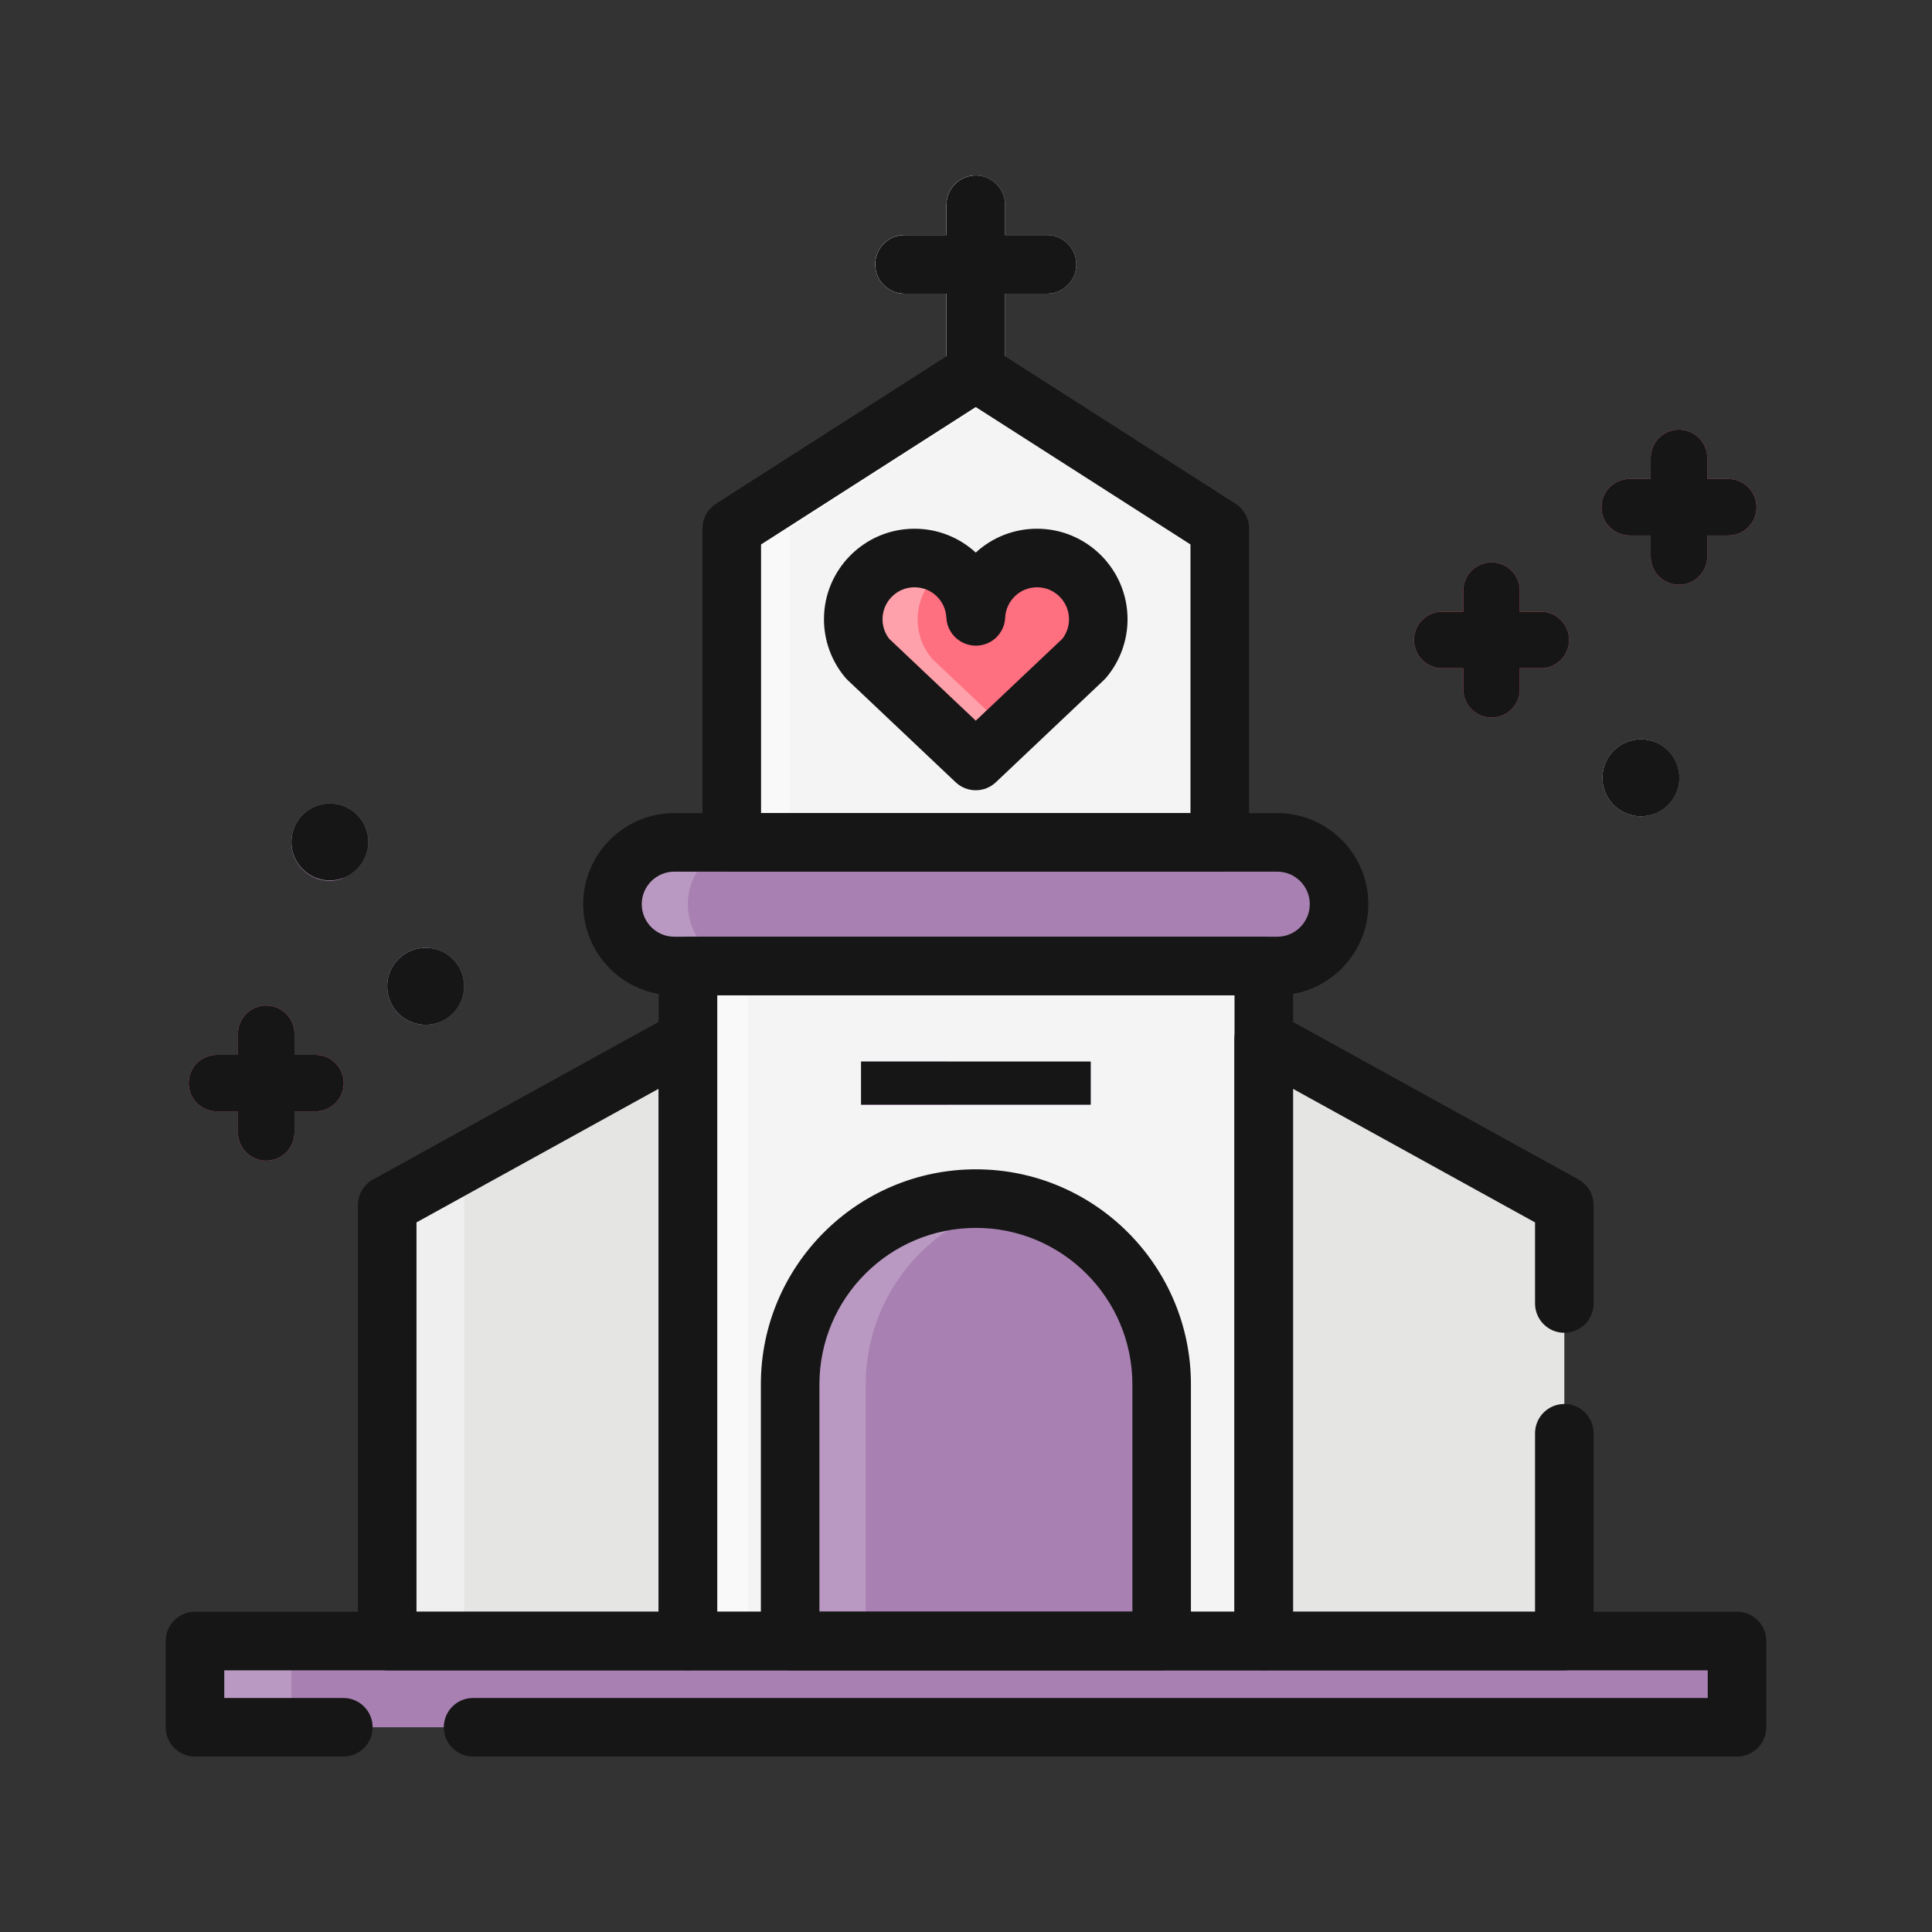 <?xml version="1.0" encoding="utf-8"?>
<!-- Generator: Adobe Illustrator 24.3.0, SVG Export Plug-In . SVG Version: 6.00 Build 0)  -->
<svg version="1.1" id="Layer_1" xmlns="http://www.w3.org/2000/svg" xmlns:xlink="http://www.w3.org/1999/xlink" x="0px" y="0px"
	 viewBox="0 0 300 300" enable-background="new 0 0 300 300" xml:space="preserve">
<rect x="0" y="0" width="300" height="300" fill="#333333" stroke="none"/>
<g>
	<g>
		<g>
			<rect x="106.83" y="150.001" fill="#F4F4F4" width="89.413" height="104.817"/>
		</g>
		<g>
			<path fill="#A880B2" d="M207.929,140.399c0,5.304-4.298,9.602-9.599,9.602h-93.625c-5.301,0-9.599-4.298-9.599-9.602l0,0
				c0-5.298,4.298-9.596,9.599-9.596h93.625C203.631,130.803,207.929,135.1,207.929,140.399L207.929,140.399z"/>
		</g>
		<g>
			<path fill="#B999C1" d="M106.81,140.399c0-5.298,4.298-9.596,9.599-9.596h-11.706c-5.301,0-9.599,4.298-9.599,9.596
				c0,5.304,4.298,9.602,9.599,9.602h11.706C111.108,150.001,106.81,145.703,106.81,140.399z"/>
		</g>
		<g>
			<polygon fill="#F4F4F4" points="189.404,82.053 151.517,57.807 113.63,82.053 113.63,130.803 189.404,130.803 			"/>
		</g>
		<g>
			<polygon fill="#F9F9F9" points="156.046,60.704 151.515,57.807 113.628,82.053 113.628,130.803 122.69,130.803 122.69,82.053 			
				"/>
		</g>
		<g>
			<path fill="#E5E5E4" d="M140.451,45.597h6.519v13.977c0,0.367,0.055,0.716,0.136,1.054l4.41-2.821l4.41,2.821
				c0.081-0.337,0.136-0.687,0.136-1.054V45.597h6.521c2.511,0,4.546-2.036,4.546-4.546c0-2.51-2.035-4.547-4.546-4.547h-6.521
				v-4.712c0-2.51-2.035-4.546-4.546-4.546c-2.511,0-4.546,2.037-4.546,4.546v4.712h-6.519c-2.512,0-4.547,2.036-4.547,4.547
				C135.905,43.561,137.94,45.597,140.451,45.597z"/>
		</g>
		<g>
			<polygon fill="#E5E5E4" points="60.125,254.818 106.81,254.818 106.81,161.367 60.125,187.13 			"/>
		</g>
		<g>
			<polygon fill="#E5E5E4" points="242.908,254.818 196.222,254.818 196.222,161.367 242.908,187.13 			"/>
		</g>
		<g>
			<path fill="#FE6F80" d="M170.54,96.16c0-5.257-4.258-9.513-9.512-9.513c-5.105,0-9.256,4.02-9.491,9.069l-0.033-0.018
				l-0.013,0.006c-0.237-5.044-4.388-9.057-9.489-9.057c-5.254,0-9.512,4.256-9.512,9.513c0,2.332,0.845,4.469,2.244,6.127h-0.003
				l16.784,15.877l16.787-15.877h-0.006C169.695,100.629,170.54,98.492,170.54,96.16z"/>
		</g>
		<g>
			<path fill="#FFA1AA" d="M144.733,102.287h0.003c-1.399-1.657-2.243-3.794-2.243-6.127c0-3.416,1.816-6.388,4.521-8.069
				c-1.456-0.906-3.167-1.445-5.011-1.445c-5.254,0-9.512,4.256-9.512,9.513c0,2.332,0.845,4.469,2.244,6.127h-0.003l16.784,15.877
				l5.001-4.73L144.733,102.287z"/>
		</g>
		<g>
			<path fill="#A880B2" d="M180.381,254.818v-39.853c0-15.936-12.914-28.847-28.844-28.847c-15.932,0-28.846,12.911-28.846,28.847
				v39.853H30.277v13.391h239.446v-13.391H180.381z"/>
		</g>
		<g>
			<path fill="#B999C1" d="M157.409,186.716c-1.896-0.391-3.86-0.598-5.872-0.598c-15.932,0-28.846,12.911-28.846,28.847v39.853
				h11.745v-39.853C134.435,201.042,144.293,189.433,157.409,186.716z"/>
		</g>
		<g>
			<rect x="133.708" y="164.842" fill="#A880B2" width="35.652" height="6.69"/>
		</g>
		<g>
			<path fill="#FE6F80" d="M268.364,74.375H265.1v-3.267c0-2.427-1.965-4.389-4.389-4.389c-2.421,0-4.387,1.962-4.387,4.389v3.267
				h-3.265c-2.427,0-4.39,1.965-4.39,4.386c0,2.427,1.963,4.387,4.39,4.387h3.265v3.268c0,2.421,1.966,4.387,4.387,4.387
				c2.424,0,4.389-1.965,4.389-4.387v-3.268h3.265c2.427,0,4.389-1.96,4.389-4.387C272.754,76.34,270.792,74.375,268.364,74.375z"/>
		</g>
		<g>
			<path fill="#FE6F80" d="M239.26,94.988h-3.265V91.72c0-2.427-1.965-4.386-4.389-4.386c-2.422,0-4.387,1.959-4.387,4.386v3.268
				h-3.265c-2.427,0-4.389,1.966-4.389,4.387c0,2.427,1.963,4.387,4.389,4.387h3.265v3.268c0,2.421,1.965,4.387,4.387,4.387
				c2.424,0,4.389-1.966,4.389-4.387v-3.268h3.265c2.427,0,4.389-1.96,4.389-4.387C243.649,96.953,241.687,94.988,239.26,94.988z"/>
		</g>
		<g>
			<path fill="#FE6F80" d="M48.987,163.8h-3.265v-3.268c0-2.427-1.965-4.393-4.389-4.393c-2.421,0-4.387,1.966-4.387,4.393v3.268
				h-3.265c-2.427,0-4.39,1.96-4.39,4.386c0,2.421,1.963,4.387,4.39,4.387h3.265v3.268c0,2.421,1.966,4.387,4.387,4.387
				c2.424,0,4.389-1.965,4.389-4.387v-3.268h3.265c2.427,0,4.389-1.965,4.389-4.387C53.376,165.76,51.414,163.8,48.987,163.8z"/>
		</g>
		<g>
			<path fill="#A880B2" d="M260.774,120.78c0,3.297-2.674,5.973-5.97,5.973c-3.299,0-5.973-2.676-5.973-5.973
				c0-3.297,2.674-5.973,5.973-5.973C258.099,114.807,260.774,117.483,260.774,120.78z"/>
		</g>
		<g>
			<path fill="#A880B2" d="M72.068,153.156c0,3.297-2.674,5.973-5.97,5.973c-3.299,0-5.973-2.676-5.973-5.973
				c0-3.297,2.674-5.973,5.973-5.973C69.394,147.183,72.068,149.859,72.068,153.156z"/>
		</g>
		<g>
			<path fill="#A880B2" d="M57.193,130.738c0,3.297-2.674,5.973-5.97,5.973c-3.299,0-5.973-2.676-5.973-5.973
				c0-3.297,2.674-5.973,5.973-5.973C54.519,124.765,57.193,127.44,57.193,130.738z"/>
		</g>
		<g>
			<rect x="30.277" y="254.818" fill="#B999C1" width="14.973" height="13.391"/>
		</g>
		<g>
			<path fill="#B999C1" d="M252.998,120.78c0-2.563,1.622-4.73,3.889-5.576c-0.651-0.243-1.348-0.397-2.084-0.397
				c-3.299,0-5.973,2.676-5.973,5.973c0,3.297,2.674,5.973,5.973,5.973c0.735,0,1.432-0.154,2.084-0.396
				C254.62,125.51,252.998,123.344,252.998,120.78z"/>
		</g>
		<g>
			<path fill="#B999C1" d="M49.417,130.803c0-2.564,1.622-4.73,3.889-5.577c-0.651-0.243-1.348-0.397-2.084-0.397
				c-3.299,0-5.973,2.676-5.973,5.973c0,3.297,2.674,5.973,5.973,5.973c0.736,0,1.432-0.154,2.084-0.397
				C51.039,135.533,49.417,133.366,49.417,130.803z"/>
		</g>
		<g>
			<path fill="#B999C1" d="M64.292,153.156c0-2.564,1.622-4.73,3.889-5.577c-0.651-0.243-1.348-0.397-2.084-0.397
				c-3.299,0-5.973,2.676-5.973,5.973c0,3.297,2.674,5.973,5.973,5.973c0.736,0,1.432-0.154,2.084-0.397
				C65.914,157.886,64.292,155.719,64.292,153.156z"/>
		</g>
		<g>
			<polygon fill="#EFEFEF" points="60.125,187.13 60.125,254.818 72.068,254.818 72.068,180.536 			"/>
		</g>
		<g>
			<rect x="106.83" y="150.001" fill="#F9F9F9" width="9.298" height="104.817"/>
		</g>
		<g>
			<rect x="133.708" y="164.842" fill="#B999C1" width="13.487" height="6.69"/>
		</g>
		<g>
			<path fill="#EFEFEF" d="M151.515,27.245c-2.51,0-4.545,2.037-4.545,4.546v4.712h-6.519c-2.512,0-4.547,2.036-4.547,4.547
				c0,2.51,2.035,4.546,4.547,4.546h6.519v13.977c0,0.367,0.055,0.716,0.136,1.054l4.409-2.818V27.245z"/>
		</g>
	</g>
	<g>
		<g>
			<path fill="#161616" d="M269.723,272.755H73.461c-2.511,0-4.546-2.036-4.546-4.547s2.035-4.546,4.546-4.546h191.716v-4.298
				H34.823v4.298h18.492c2.512,0,4.547,2.036,4.547,4.546s-2.035,4.547-4.547,4.547H30.277c-2.511,0-4.546-2.036-4.546-4.547
				v-13.391c0-2.51,2.035-4.546,4.546-4.546h239.446c2.512,0,4.547,2.036,4.547,4.546v13.391
				C274.27,270.718,272.235,272.755,269.723,272.755z"/>
		</g>
		<g>
			<path fill="#161616" d="M196.243,259.364h-89.413c-2.512,0-4.547-2.036-4.547-4.546V150.001c0-2.51,2.035-4.546,4.547-4.546
				h89.413c2.512,0,4.547,2.036,4.547,4.546v104.817C200.789,257.328,198.754,259.364,196.243,259.364z M111.376,250.271h80.321
				v-95.724h-80.321V250.271z"/>
		</g>
		<g>
			<path fill="#161616" d="M198.33,154.547h-93.625c-7.799,0-14.146-6.346-14.146-14.148c0-7.799,6.346-14.143,14.146-14.143h93.625
				c7.799,0,14.145,6.343,14.145,14.143C212.475,148.201,206.129,154.547,198.33,154.547z M104.704,135.349
				c-2.785,0-5.053,2.264-5.053,5.05c0,2.788,2.267,5.056,5.053,5.056h93.625c2.785,0,5.053-2.267,5.053-5.056
				c0-2.785-2.267-5.05-5.053-5.05H104.704z"/>
		</g>
		<g>
			<path fill="#161616" d="M189.404,135.349H113.63c-2.512,0-4.546-2.036-4.546-4.546v-48.75c0-1.551,0.79-2.993,2.096-3.83
				l37.887-24.245c1.495-0.956,3.407-0.956,4.902,0l37.887,24.245c1.305,0.838,2.096,2.279,2.096,3.83v48.75
				C193.95,133.313,191.915,135.349,189.404,135.349z M118.176,126.256h66.681V84.542l-33.341-21.338l-33.341,21.338V126.256z"/>
		</g>
		<g>
			<path fill="#161616" d="M140.451,45.597h6.519v13.977c0,0.367,0.055,0.716,0.136,1.054l4.41-2.821l4.41,2.821
				c0.081-0.337,0.136-0.687,0.136-1.054V45.597h6.521c2.511,0,4.546-2.036,4.546-4.546c0-2.51-2.035-4.547-4.546-4.547h-6.521
				v-4.712c0-2.51-2.035-4.546-4.546-4.546c-2.511,0-4.546,2.037-4.546,4.546v4.712h-6.519c-2.512,0-4.547,2.036-4.547,4.547
				C135.905,43.561,137.94,45.597,140.451,45.597z"/>
		</g>
		<g>
			<path fill="#161616" d="M106.81,259.364H60.125c-2.511,0-4.546-2.036-4.546-4.546V187.13c0-1.655,0.9-3.182,2.35-3.981
				l46.685-25.763c1.407-0.773,3.118-0.752,4.508,0.065c1.385,0.82,2.235,2.309,2.235,3.916v93.451
				C111.357,257.328,109.322,259.364,106.81,259.364z M64.671,250.271h37.592v-81.203l-37.592,20.746V250.271z"/>
		</g>
		<g>
			<path fill="#161616" d="M242.908,259.364h-46.686c-2.512,0-4.546-2.036-4.546-4.546v-93.451c0-1.607,0.85-3.096,2.235-3.916
				c1.388-0.817,3.102-0.838,4.508-0.065l46.685,25.763c1.45,0.799,2.35,2.326,2.35,3.981v15.279c0,2.51-2.035,4.546-4.546,4.546
				c-2.512,0-4.547-2.036-4.547-4.546v-12.594l-37.592-20.746v81.203h37.592v-27.717c0-2.51,2.035-4.546,4.547-4.546
				c2.511,0,4.546,2.036,4.546,4.546v32.263C247.454,257.328,245.419,259.364,242.908,259.364z"/>
		</g>
		<g>
			<path fill="#161616" d="M151.515,122.71c-1.123,0-2.248-0.414-3.124-1.243l-16.784-15.877c-0.124-0.118-0.243-0.243-0.354-0.376
				c-2.134-2.534-3.309-5.748-3.309-9.054c0-7.752,6.306-14.06,14.058-14.06c3.666,0,7.009,1.4,9.513,3.703
				c2.506-2.303,5.849-3.703,9.513-3.703c7.752,0,14.058,6.308,14.058,14.06c0,3.309-1.178,6.524-3.315,9.06
				c-0.11,0.127-0.226,0.252-0.351,0.37l-16.781,15.877C153.764,122.296,152.639,122.71,151.515,122.71z M138.073,99.188
				l13.443,12.719l13.444-12.716c0.5-0.651,1.035-1.663,1.035-3.031c0-2.738-2.227-4.967-4.965-4.967
				c-2.652,0-4.826,2.081-4.949,4.733c-0.074,1.566-0.947,2.984-2.313,3.753c-1.202,0.675-2.634,0.761-3.9,0.266
				c-0.26-0.101-0.513-0.225-0.756-0.376c-1.277-0.787-2.09-2.152-2.161-3.653c-0.124-2.649-2.297-4.724-4.948-4.724
				c-2.738,0-4.965,2.229-4.965,4.967C137.037,97.527,137.573,98.539,138.073,99.188z M168.303,102.287h0.03H168.303z"/>
		</g>
		<g>
			<path fill="#161616" d="M180.381,259.364h-57.69c-2.511,0-4.546-2.036-4.546-4.546v-39.852c0-18.414,14.98-33.394,33.392-33.394
				s33.391,14.98,33.391,33.394v39.852C184.927,257.328,182.892,259.364,180.381,259.364z M127.237,250.271h48.598v-35.306
				c0-13.4-10.9-24.301-24.298-24.301s-24.299,10.901-24.299,24.301V250.271z"/>
		</g>
		<g>
			<rect x="133.708" y="164.842" fill="#161616" width="35.652" height="6.69"/>
		</g>
		<g>
			<path fill="#161616" d="M268.364,74.375H265.1v-3.267c0-2.427-1.965-4.389-4.389-4.389c-2.421,0-4.387,1.962-4.387,4.389v3.267
				h-3.265c-2.427,0-4.39,1.965-4.39,4.386c0,2.427,1.963,4.387,4.39,4.387h3.265v3.268c0,2.421,1.966,4.387,4.387,4.387
				c2.424,0,4.389-1.965,4.389-4.387v-3.268h3.265c2.427,0,4.389-1.96,4.389-4.387C272.754,76.34,270.792,74.375,268.364,74.375z"/>
		</g>
		<g>
			<path fill="#161616" d="M239.26,94.988h-3.265V91.72c0-2.427-1.965-4.386-4.389-4.386c-2.422,0-4.387,1.959-4.387,4.386v3.268
				h-3.265c-2.427,0-4.389,1.966-4.389,4.387c0,2.427,1.963,4.387,4.389,4.387h3.265v3.268c0,2.421,1.965,4.387,4.387,4.387
				c2.424,0,4.389-1.966,4.389-4.387v-3.268h3.265c2.427,0,4.389-1.96,4.389-4.387C243.649,96.953,241.687,94.988,239.26,94.988z"/>
		</g>
		<g>
			<path fill="#161616" d="M48.987,163.8h-3.265v-3.268c0-2.427-1.965-4.393-4.389-4.393c-2.421,0-4.387,1.966-4.387,4.393v3.268
				h-3.265c-2.427,0-4.39,1.96-4.39,4.386c0,2.421,1.963,4.387,4.39,4.387h3.265v3.268c0,2.421,1.966,4.387,4.387,4.387
				c2.424,0,4.389-1.965,4.389-4.387v-3.268h3.265c2.427,0,4.389-1.965,4.389-4.387C53.376,165.76,51.414,163.8,48.987,163.8z"/>
		</g>
		<g>
			<path fill="#161616" d="M260.774,120.78c0,3.297-2.674,5.973-5.97,5.973c-3.299,0-5.973-2.676-5.973-5.973
				c0-3.297,2.674-5.973,5.973-5.973C258.099,114.807,260.774,117.483,260.774,120.78z"/>
		</g>
		<g>
			<path fill="#161616" d="M72.068,153.156c0,3.297-2.674,5.973-5.97,5.973c-3.299,0-5.973-2.676-5.973-5.973
				c0-3.297,2.674-5.973,5.973-5.973C69.394,147.183,72.068,149.859,72.068,153.156z"/>
		</g>
		<g>
			<path fill="#161616" d="M57.193,130.738c0,3.297-2.674,5.973-5.97,5.973c-3.299,0-5.973-2.676-5.973-5.973
				c0-3.297,2.674-5.973,5.973-5.973C54.519,124.765,57.193,127.44,57.193,130.738z"/>
		</g>
	</g>
</g>
</svg>
